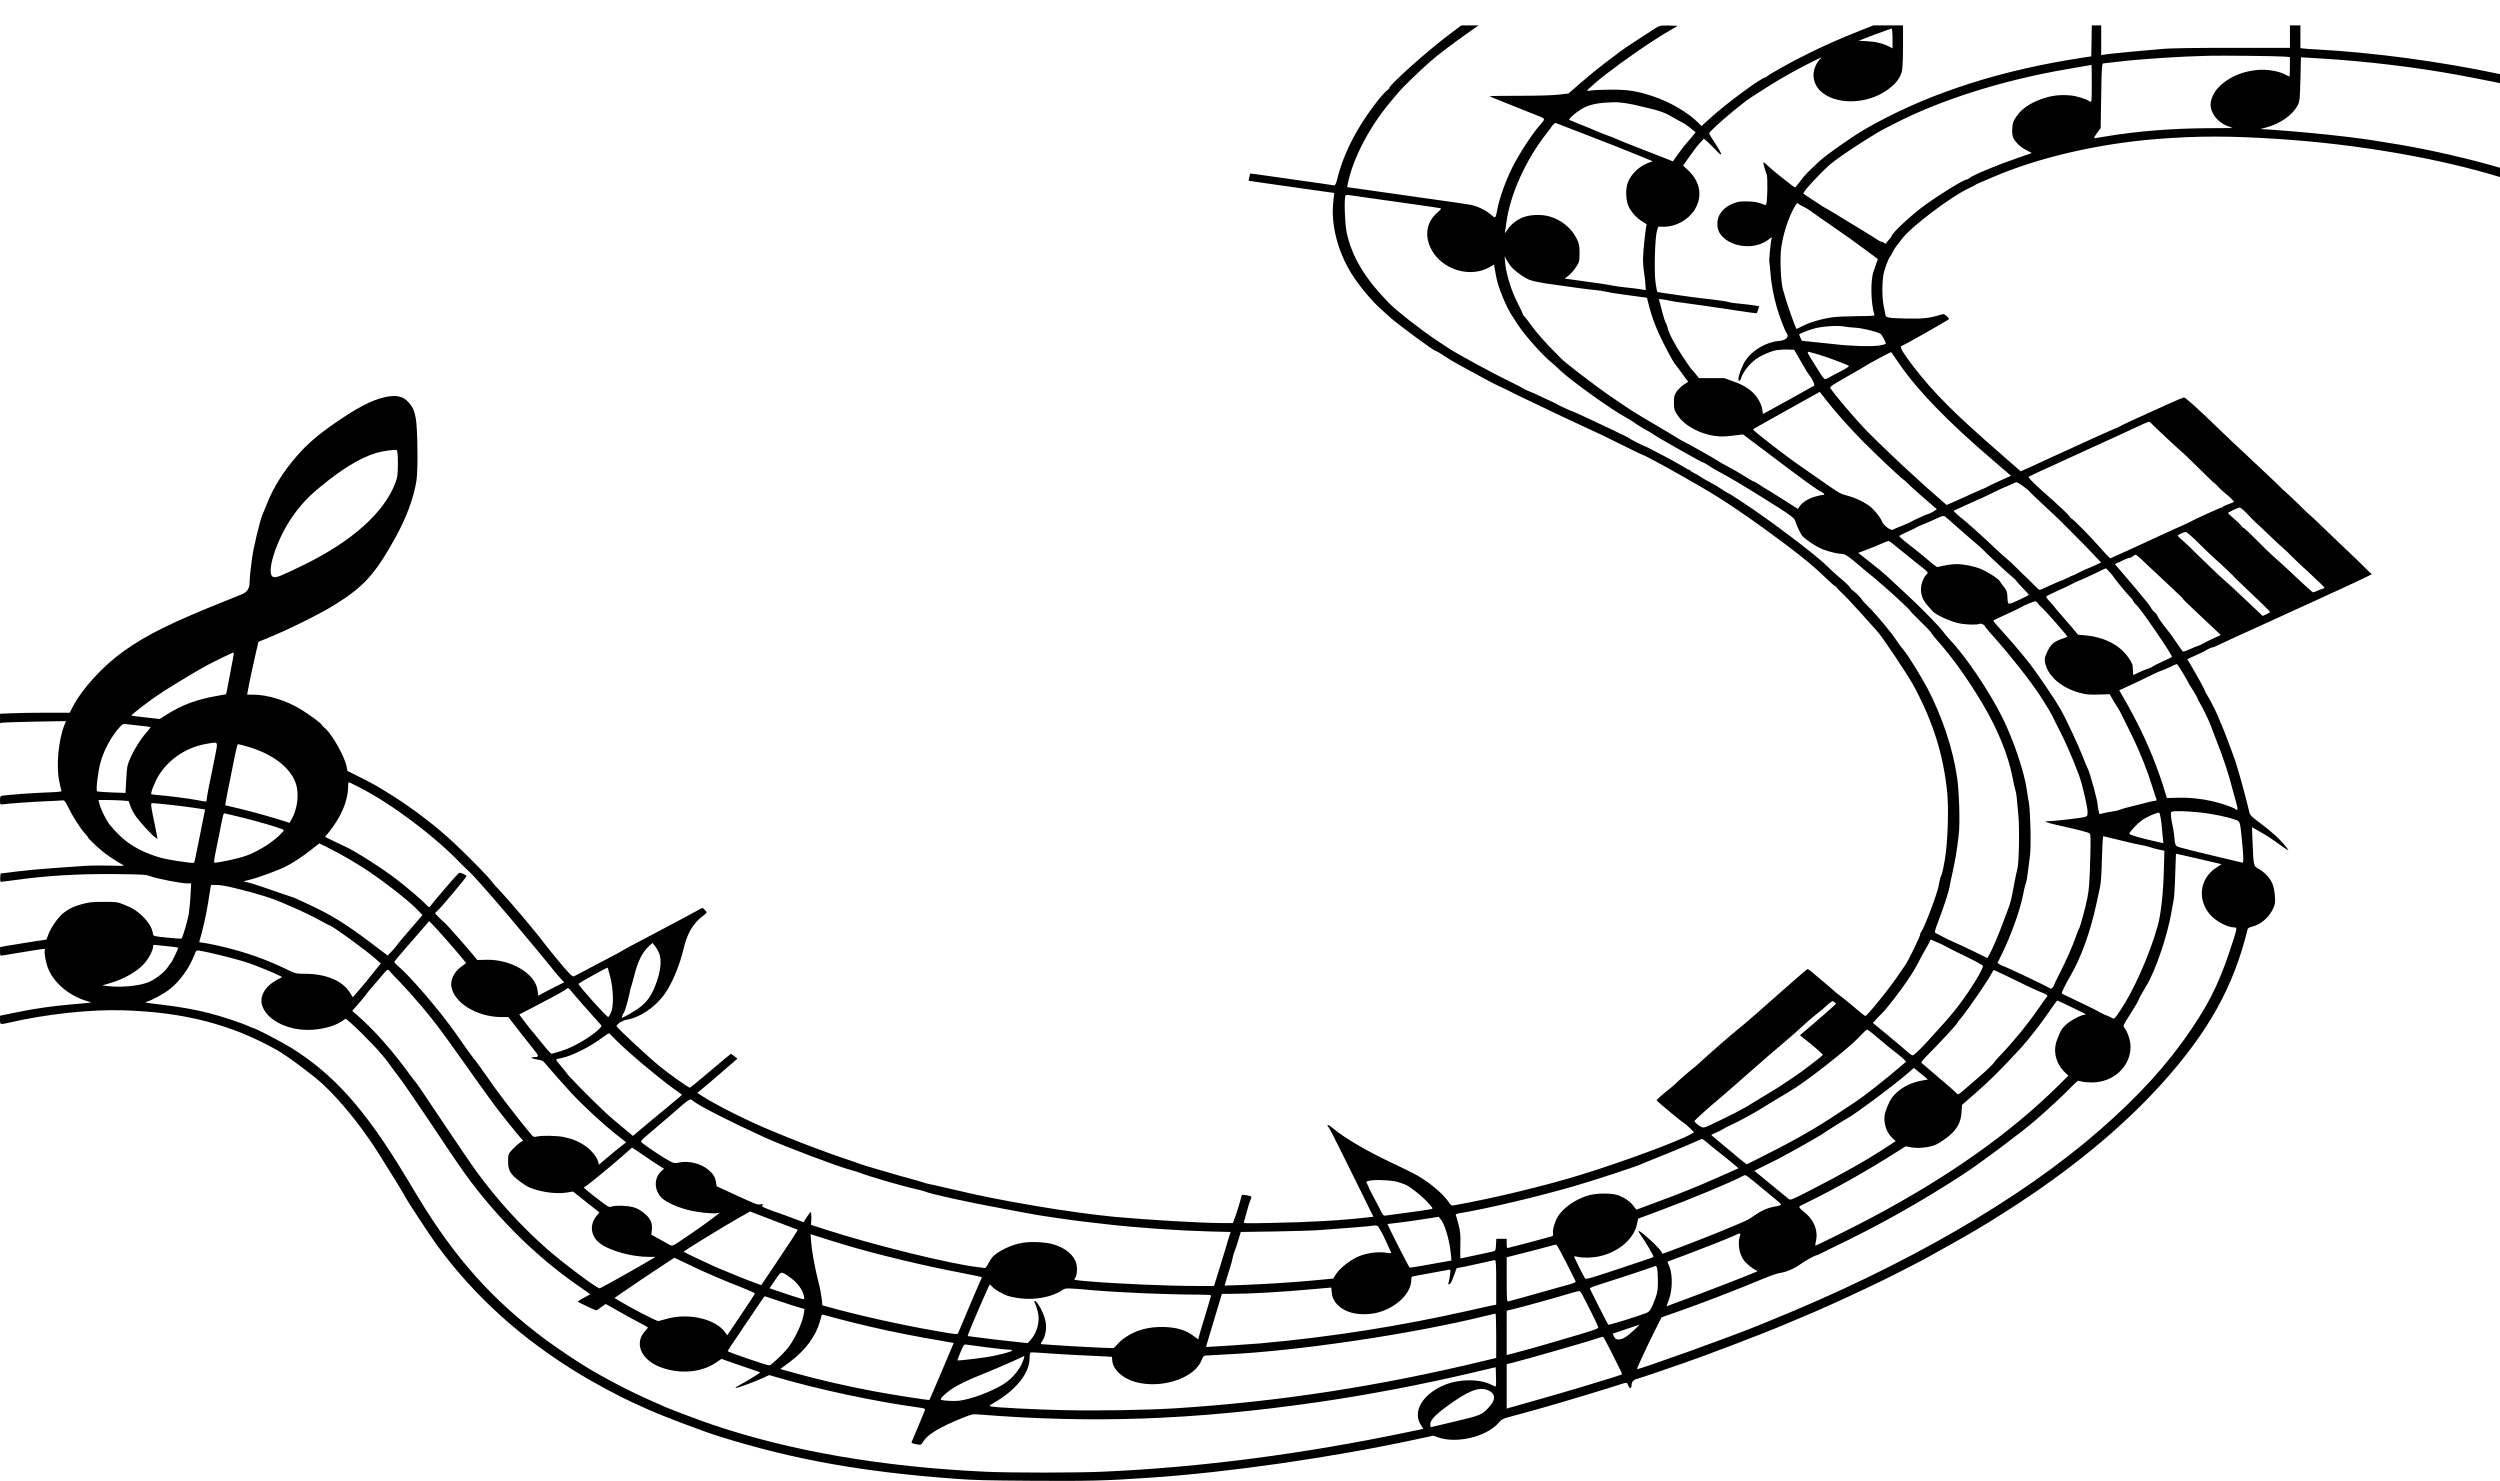 <?xml version="1.0" standalone="no"?>
<!DOCTYPE svg PUBLIC "-//W3C//DTD SVG 20010904//EN"
 "http://www.w3.org/TR/2001/REC-SVG-20010904/DTD/svg10.dtd">
<svg version="1.0" xmlns="http://www.w3.org/2000/svg"
 width="763pt" height="452pt" viewBox="0 0 763 452"
 preserveAspectRatio="xMidYMid meet">
<g transform="translate(0,452) scale(0.032,-0.024)"
fill="#000000" stroke="none">
<path d="M13825 18398 c-211 -211 -575 -645 -575 -685 0 -6 -7 -17 -16 -24
-40 -33 -174 -265 -261 -454 -101 -218 -178 -454 -218 -672 -11 -58 -21 -90
-29 -88 -11 4 -110 23 -466 90 -107 20 -226 43 -265 50 -38 7 -71 13 -72 12 0
-1 -4 -22 -8 -47 l-7 -45 174 -34 c95 -18 256 -49 358 -68 102 -19 208 -39
235 -44 l50 -9 -9 -118 c-23 -286 42 -624 173 -907 72 -154 199 -358 290 -462
20 -23 56 -67 81 -98 56 -70 417 -425 433 -425 7 0 39 -25 72 -55 33 -30 92
-78 130 -106 39 -28 97 -70 130 -94 173 -128 226 -164 285 -200 36 -21 84 -53
107 -69 24 -17 72 -49 108 -71 36 -22 135 -85 220 -140 84 -55 224 -143 310
-195 177 -108 284 -176 472 -302 73 -48 135 -88 138 -88 12 0 229 -156 404
-290 68 -52 136 -104 150 -115 209 -158 481 -405 816 -740 186 -187 268 -278
405 -454 30 -39 58 -71 62 -71 4 0 13 -11 20 -24 7 -13 29 -44 49 -68 20 -23
94 -128 165 -233 70 -104 146 -217 168 -249 54 -80 301 -573 355 -711 181
-455 276 -862 312 -1335 16 -211 6 -634 -21 -850 -11 -91 -25 -176 -29 -190
-13 -34 -19 -65 -31 -151 -15 -108 -139 -542 -167 -587 -8 -13 -12 -26 -9 -29
7 -7 -111 -333 -143 -393 -10 -19 -33 -64 -51 -99 -90 -182 -315 -554 -331
-548 -4 1 -55 56 -113 122 -59 66 -119 131 -134 144 -15 13 -39 40 -55 60 -16
20 -64 74 -106 121 -43 47 -90 100 -105 118 -15 17 -31 32 -36 32 -4 0 -52
-53 -106 -117 -298 -352 -520 -611 -544 -633 -29 -27 -309 -351 -375 -435 -22
-27 -49 -59 -60 -70 -36 -36 -151 -169 -168 -195 -10 -14 -37 -45 -61 -70 -62
-65 -126 -140 -126 -149 0 -9 249 -285 261 -289 5 -2 29 -29 53 -60 l43 -57
-26 -21 c-107 -86 -663 -360 -1052 -519 -356 -146 -837 -300 -1211 -389 -25
-6 -30 -2 -52 43 -60 117 -210 279 -341 367 -33 23 -130 85 -215 139 -231 146
-447 316 -544 428 -43 50 -73 61 -44 15 8 -13 58 -142 112 -288 54 -146 118
-319 143 -385 25 -66 60 -160 78 -210 18 -49 46 -127 63 -172 l31 -82 -37 -6
c-255 -40 -560 -64 -935 -73 -265 -7 -268 -7 -263 13 3 11 15 69 27 129 12 61
28 128 35 150 11 30 12 41 2 47 -14 9 -78 22 -83 17 -2 -2 -10 -39 -18 -83 -9
-44 -23 -107 -32 -140 -9 -33 -21 -77 -26 -97 l-10 -38 -92 0 c-202 0 -713 40
-1042 80 -178 22 -513 84 -740 136 -381 88 -509 122 -838 225 -103 32 -192 59
-197 59 -5 0 -33 11 -62 24 -29 13 -71 29 -93 36 -36 11 -148 54 -410 157 -49
20 -94 39 -100 43 -5 4 -64 31 -130 60 -123 54 -418 201 -535 266 -36 20 -103
57 -150 82 -211 113 -542 333 -673 447 l-46 40 116 130 c63 72 149 170 190
218 l76 89 -31 31 -31 30 -45 -49 c-25 -27 -112 -124 -193 -216 -81 -92 -150
-167 -153 -167 -11 -2 -199 176 -281 265 -115 124 -419 501 -419 519 0 14 44
64 52 59 4 -3 8 -1 8 4 0 5 14 12 30 16 127 25 274 155 365 321 73 134 147
369 185 585 32 186 90 320 175 406 47 47 50 53 38 70 -8 11 -18 25 -23 33 -6
12 -13 10 -36 -8 -35 -28 -441 -316 -600 -426 -63 -44 -125 -89 -138 -100 -12
-11 -42 -33 -67 -50 -24 -16 -120 -84 -214 -150 -93 -67 -175 -124 -182 -128
-7 -4 -26 13 -48 45 -39 53 -211 331 -250 403 -58 106 -323 524 -403 635 -34
47 -67 96 -74 110 -30 59 -187 275 -357 490 -166 210 -392 442 -591 609 -151
127 -173 144 -316 240 l-121 81 -7 52 c-17 126 -136 410 -206 490 -17 18 -30
37 -30 41 0 15 -105 120 -195 195 -139 116 -323 192 -463 192 l-55 0 7 53 c10
80 53 347 78 490 l23 129 65 35 c212 114 513 312 666 439 272 225 382 387 572
844 108 261 175 501 203 725 14 111 14 530 0 735 -10 134 -29 202 -77 271 -53
77 -120 94 -230 60 -119 -37 -250 -127 -459 -318 -167 -152 -277 -278 -377
-433 -127 -195 -221 -396 -283 -605 -15 -49 -36 -117 -46 -151 -24 -81 -85
-426 -95 -539 -2 -16 -8 -77 -13 -135 -6 -58 -10 -134 -11 -170 0 -81 -22
-125 -75 -155 -22 -12 -80 -43 -130 -70 -531 -282 -773 -441 -992 -649 -203
-192 -404 -486 -494 -723 l-24 -63 -226 0 c-124 0 -274 -3 -332 -7 l-107 -6 0
-60 0 -59 28 6 c15 3 156 9 314 13 l287 6 -14 -46 c-58 -193 -81 -524 -50
-721 9 -60 19 -114 21 -121 4 -9 -32 -14 -138 -19 -132 -6 -372 -30 -425 -41
-21 -5 -23 -11 -23 -60 0 -52 1 -55 23 -50 39 9 311 34 429 40 62 3 124 8 138
10 23 3 28 -2 49 -58 56 -151 122 -291 172 -364 16 -23 29 -45 29 -49 0 -10
68 -99 127 -166 42 -49 157 -151 209 -186 16 -10 -8 -11 -131 -6 -82 3 -195 1
-250 -5 -55 -5 -185 -18 -290 -27 -104 -9 -260 -29 -345 -43 l-155 -26 -3 -53
c-2 -38 1 -52 10 -52 7 0 59 9 115 19 308 59 623 84 977 79 276 -5 282 -5 337
-30 68 -32 287 -88 342 -88 l40 0 -6 -152 c-4 -84 -11 -191 -17 -238 -12 -89
-58 -301 -69 -311 -3 -4 -51 0 -106 7 -179 25 -162 18 -169 72 -12 90 -84 209
-176 289 -19 17 -64 46 -100 64 -64 33 -67 34 -190 34 -106 0 -136 -4 -195
-24 -85 -29 -135 -60 -189 -116 -49 -50 -120 -185 -145 -274 l-18 -65 -179
-37 c-98 -20 -198 -42 -221 -48 l-43 -12 0 -56 c0 -52 1 -55 22 -50 13 2 95
20 183 40 237 52 228 51 222 27 -8 -31 11 -168 34 -240 58 -182 200 -340 367
-406 24 -9 41 -18 40 -19 -2 -2 -85 -13 -186 -24 -185 -22 -347 -52 -502 -95
-47 -13 -106 -29 -133 -36 l-47 -13 0 -53 c0 -62 -1 -62 90 -34 346 107 774
169 1082 156 584 -23 1037 -180 1472 -508 101 -77 350 -325 440 -438 164 -208
328 -474 485 -788 50 -100 291 -619 291 -626 0 -16 234 -492 304 -621 361
-658 811 -1200 1374 -1653 142 -114 385 -288 487 -348 11 -7 81 -49 155 -94
138 -83 528 -280 680 -343 713 -296 1357 -450 2245 -538 172 -18 303 -22 730
-26 540 -5 705 0 1120 38 762 68 1752 258 2563 492 l153 44 38 -19 c179 -89
472 4 587 187 24 37 38 48 89 66 33 11 94 34 135 49 41 16 118 44 170 63 161
59 610 239 763 306 63 27 65 27 75 -11 11 -42 32 -49 32 -9 0 51 16 78 53 90
19 7 108 46 198 87 90 42 205 94 254 117 182 83 747 370 905 459 349 195 336
188 495 283 172 102 508 314 617 390 48 33 124 85 168 115 45 30 100 69 123
86 431 319 521 389 772 603 603 514 1095 1055 1479 1623 440 653 681 1232 812
1954 2 14 17 25 44 34 83 27 162 119 200 231 19 55 22 77 16 164 -3 60 -14
124 -26 159 -23 69 -79 146 -131 182 -45 31 -46 37 -55 318 l-6 210 39 -29
c107 -81 145 -113 220 -187 46 -45 85 -79 88 -77 2 3 -24 48 -58 100 -40 60
-106 138 -185 219 -123 124 -124 125 -133 185 -17 107 -99 507 -125 610 -36
141 -112 409 -135 478 -11 31 -22 65 -24 75 -8 38 -76 222 -104 282 -17 36
-31 70 -31 76 0 12 -87 223 -138 336 l-31 68 52 33 c29 19 64 40 77 47 14 7
41 26 60 42 19 15 41 28 48 28 8 0 26 8 40 19 26 18 294 182 492 301 52 32
145 88 205 125 61 37 155 95 210 128 55 33 123 74 150 92 28 17 91 56 140 85
50 30 134 82 188 117 l98 64 -49 62 c-26 34 -65 85 -85 112 -21 28 -65 84 -98
125 -55 68 -101 127 -299 381 -36 45 -72 90 -81 98 -8 9 -26 32 -40 51 -24 36
-188 241 -199 250 -3 3 -17 21 -30 40 -14 19 -72 94 -130 166 -58 72 -117 147
-132 165 -36 47 -81 102 -158 197 -36 44 -105 133 -155 197 -192 250 -322 405
-336 405 -5 0 -71 -37 -146 -82 -75 -46 -153 -92 -172 -104 -126 -74 -279
-170 -296 -184 -11 -9 -27 -19 -36 -22 -8 -3 -98 -57 -200 -118 -101 -62 -227
-139 -279 -170 -120 -72 -312 -190 -325 -199 -5 -4 -31 -20 -57 -34 l-46 -27
-204 238 c-434 504 -626 761 -817 1091 -96 166 -135 252 -119 262 61 37 458
338 458 347 -1 4 -12 20 -25 37 -23 28 -26 29 -57 16 -105 -43 -169 -53 -328
-48 -167 5 -194 11 -197 42 -1 11 -10 69 -19 128 -15 105 -15 300 1 402 9 60
45 187 59 210 7 11 19 38 26 60 7 22 26 63 43 90 16 28 38 65 48 83 88 155
471 541 640 644 30 18 57 37 60 41 3 5 17 14 30 21 13 7 73 41 134 76 427 247
1003 426 1560 485 396 42 703 42 1176 0 742 -65 1514 -243 2097 -481 75 -31
143 -58 150 -61 9 -4 12 11 12 55 l0 60 -154 61 c-285 112 -666 229 -956 294
-264 59 -310 68 -509 101 -193 32 -545 76 -739 92 l-84 7 49 17 c139 49 254
155 306 282 20 49 22 76 27 333 l5 280 208 -17 c420 -34 892 -110 1292 -208
181 -44 493 -128 538 -145 15 -6 17 0 17 52 l0 59 -147 42 c-577 164 -1214
278 -1763 317 -47 3 -100 8 -117 11 l-33 5 0 144 0 145 -50 0 -50 0 0 -142 0
-143 -543 0 c-366 0 -582 -4 -667 -13 -164 -17 -505 -61 -552 -71 l-38 -9 0
189 0 189 -45 0 -45 0 -2 -197 -3 -197 -45 -8 c-25 -5 -106 -22 -180 -39 -745
-168 -1394 -463 -1935 -880 -130 -100 -405 -361 -452 -430 -10 -13 -40 -52
-68 -86 -28 -34 -71 -98 -95 -143 -25 -44 -48 -80 -51 -80 -9 0 -221 225 -261
278 -18 23 -35 42 -39 42 -6 0 11 -90 31 -155 10 -34 7 -339 -4 -371 l-7 -20
-47 23 c-36 17 -67 23 -127 25 -69 2 -87 -2 -130 -24 -60 -31 -95 -67 -129
-132 -33 -62 -36 -177 -7 -242 83 -182 325 -230 464 -91 38 38 40 39 33 13 -9
-37 -26 -283 -21 -299 2 -6 6 -57 9 -112 6 -135 32 -325 63 -465 28 -125 77
-295 93 -322 27 -47 -5 -93 -72 -100 -123 -14 -256 -118 -321 -250 -33 -68
-67 -189 -67 -237 0 -33 18 -24 25 12 18 79 78 182 145 246 47 46 141 100 193
111 29 6 78 10 111 8 l58 -3 63 -146 c34 -80 71 -161 83 -180 27 -44 53 -122
44 -130 -17 -15 -483 -359 -486 -359 -2 0 -6 26 -9 58 -3 36 -18 85 -41 134
-47 98 -118 166 -236 222 l-85 41 -121 0 -121 0 -29 49 c-16 27 -34 54 -39 60
-6 6 -45 81 -87 166 -76 154 -130 290 -143 364 -3 21 -12 52 -20 70 -7 17 -23
84 -35 149 -12 65 -24 125 -27 134 -5 13 1 14 38 8 24 -4 51 -11 59 -15 8 -4
96 -22 195 -39 99 -18 243 -45 320 -61 239 -49 315 -63 320 -59 2 3 8 23 13
46 l10 42 -52 11 c-28 6 -89 16 -136 22 -47 5 -89 13 -95 18 -10 8 -148 34
-240 46 -66 8 -444 80 -449 85 -2 2 -10 58 -17 124 -14 141 -5 570 14 653 l12
52 56 0 c112 0 229 86 290 213 82 174 56 367 -71 518 l-38 46 47 89 c74 138
84 156 119 207 l33 47 32 -38 c18 -22 46 -58 62 -81 54 -75 63 -86 70 -79 4 4
-20 63 -54 132 -34 69 -61 129 -61 132 0 29 294 366 401 459 238 206 328 277
518 409 127 87 170 113 149 90 -40 -45 -71 -137 -72 -209 -3 -348 435 -462
715 -185 72 71 113 144 129 229 5 29 10 172 10 317 l0 264 -141 0 -142 0 -131
-69 c-170 -89 -329 -182 -491 -289 -149 -97 -395 -280 -395 -293 0 -5 -5 -9
-11 -9 -36 0 -364 -322 -523 -513 l-88 -107 -28 38 c-96 131 -274 271 -438
342 -149 66 -236 84 -397 83 -77 0 -161 -5 -187 -10 -56 -12 -57 -15 30 88
107 126 368 380 567 550 21 19 47 41 56 49 10 8 52 42 94 75 l77 60 -81 3
c-91 3 -91 3 -158 -55 -26 -23 -102 -89 -168 -146 -66 -57 -132 -117 -147
-133 -14 -16 -74 -76 -133 -134 -58 -58 -162 -171 -231 -251 l-125 -145 -92
-14 c-62 -10 -185 -14 -374 -15 -156 0 -283 -2 -283 -5 0 -6 29 -21 215 -120
72 -38 171 -90 220 -117 102 -54 100 -42 34 -143 -73 -111 -193 -360 -255
-525 -66 -177 -125 -398 -145 -544 -16 -110 -14 -109 -65 -52 -51 57 -128 105
-194 121 -43 10 -150 31 -520 100 -91 17 -232 44 -315 60 -82 15 -192 36 -243
46 l-94 17 7 46 c45 308 204 717 401 1030 32 52 68 109 79 126 39 63 194 263
300 389 69 82 214 229 363 369 l104 97 -82 0 -82 0 -113 -112z m4225 -54 l0
-126 -22 16 c-61 44 -133 69 -217 75 l-85 6 153 78 c84 42 157 77 162 77 5 0
9 -57 9 -126z m3728 -230 l62 -6 0 -124 c0 -68 -2 -124 -5 -124 -2 0 -24 14
-47 30 -56 39 -170 64 -253 54 -130 -15 -243 -72 -333 -169 -63 -68 -98 -137
-114 -224 -23 -122 47 -264 158 -321 l49 -25 -240 -2 c-338 -3 -655 -36 -945
-99 -63 -13 -122 -26 -131 -28 -11 -2 -6 15 20 63 l36 66 5 410 c4 354 7 410
20 412 8 1 74 11 145 22 226 35 590 67 860 75 145 4 633 -3 713 -10z m-1828
-346 c0 -229 -1 -240 -17 -226 -39 35 -125 70 -188 78 -100 12 -184 -2 -278
-48 -109 -53 -184 -122 -232 -214 -34 -63 -39 -84 -43 -154 -3 -47 1 -96 7
-117 20 -60 69 -123 126 -162 l54 -38 -137 -63 c-198 -90 -421 -215 -457 -254
-10 -11 -23 -20 -30 -20 -28 0 -312 -237 -432 -361 -134 -139 -283 -329 -283
-361 0 -6 -11 -26 -25 -44 -14 -18 -25 -38 -25 -45 0 -8 -6 -6 -18 4 -10 10
-23 17 -29 17 -6 0 -25 13 -42 29 -17 16 -86 73 -153 127 -68 54 -161 130
-208 169 -47 39 -103 83 -125 99 -22 16 -44 34 -50 40 -5 6 -26 24 -45 40 -19
16 -55 47 -79 69 l-43 40 17 35 c19 40 142 215 217 308 65 81 255 254 469 427
19 15 46 35 60 45 15 9 60 40 100 68 442 306 1042 559 1654 698 146 33 226 52
233 55 1 1 2 -108 2 -241z m-4440 -248 c36 -7 103 -25 150 -42 47 -16 93 -31
103 -33 25 -5 123 -51 139 -64 14 -12 160 -119 168 -124 3 -1 27 -26 54 -54
l48 -51 -38 -64 c-21 -34 -41 -65 -44 -68 -8 -7 -71 -117 -105 -182 l-30 -57
-95 51 c-52 28 -169 89 -260 135 -91 47 -172 90 -180 97 -8 7 -46 27 -85 45
-38 18 -90 45 -115 61 -25 15 -90 51 -145 79 -55 29 -103 56 -107 59 -11 11
60 95 117 140 63 49 136 74 245 81 93 7 87 7 180 -9z m-413 -384 c318 -164
465 -242 578 -305 l88 -49 -37 -17 c-91 -43 -173 -148 -202 -259 -21 -76 -18
-212 6 -288 23 -77 80 -160 137 -204 23 -18 40 -34 38 -36 -7 -7 -35 -352 -35
-437 0 -48 4 -123 10 -167 5 -43 11 -113 13 -154 l4 -76 -61 13 c-34 7 -96 17
-138 22 -43 6 -99 17 -125 24 -40 12 -152 34 -424 83 l-25 5 37 39 c21 21 52
69 70 106 32 64 33 73 34 178 0 96 -4 121 -28 186 -49 133 -146 238 -259 281
-77 29 -182 24 -251 -11 -60 -30 -121 -95 -153 -163 -19 -40 -24 -45 -20 -22
3 17 8 62 11 100 34 364 184 812 389 1158 25 43 46 80 46 84 0 6 31 43 36 43
2 0 119 -60 261 -134z m-2067 -815 c85 -16 232 -44 325 -61 251 -47 368 -70
384 -75 9 -4 3 -17 -22 -45 -124 -137 -139 -343 -40 -533 116 -220 360 -300
526 -173 l45 34 6 -36 c3 -20 10 -71 15 -112 18 -136 95 -388 156 -510 18 -36
45 -91 61 -124 61 -123 235 -382 308 -458 17 -18 53 -61 79 -96 99 -129 506
-518 637 -609 25 -17 56 -43 70 -58 14 -15 58 -52 97 -82 40 -29 83 -63 96
-76 50 -47 462 -357 474 -357 5 0 27 -17 49 -37 23 -21 66 -56 98 -78 96 -68
218 -164 413 -326 276 -230 310 -262 317 -307 7 -36 36 -121 59 -172 21 -43
139 -151 202 -182 64 -33 144 -58 185 -58 26 0 74 -44 165 -150 21 -25 84 -94
139 -154 101 -109 346 -408 346 -422 0 -4 26 -41 58 -82 107 -140 133 -177
143 -200 5 -12 30 -55 57 -95 146 -218 290 -488 434 -810 144 -326 240 -641
283 -932 8 -60 20 -130 26 -155 11 -51 13 -76 29 -320 13 -184 6 -626 -10
-690 -5 -19 -18 -105 -30 -190 -25 -185 -36 -245 -60 -325 -10 -33 -33 -114
-51 -180 -36 -133 -99 -330 -127 -394 l-17 -41 -135 88 c-74 48 -161 102 -193
120 -31 18 -77 47 -101 65 -24 17 -51 37 -61 43 -17 9 -16 20 28 175 53 187
96 365 101 418 2 20 16 106 30 191 27 164 40 270 57 465 14 150 5 542 -15 730
-41 372 -141 772 -283 1135 -63 158 -185 420 -225 483 -19 29 -49 84 -68 122
-44 93 -199 342 -272 435 -32 42 -58 80 -58 84 0 12 -72 109 -92 124 -10 7
-18 18 -18 24 0 12 -45 71 -119 153 -30 33 -73 86 -96 118 -103 141 -555 597
-815 823 -25 21 -50 44 -56 49 -54 48 -75 65 -80 65 -3 0 -31 23 -62 51 -30
28 -80 67 -111 88 -31 21 -71 52 -89 69 -18 17 -49 41 -68 52 -18 12 -34 26
-34 31 0 5 -5 9 -11 9 -6 0 -31 17 -55 39 -47 41 -357 261 -368 261 -8 0 -139
89 -146 99 -4 7 -35 27 -190 126 -138 89 -343 215 -349 215 -8 0 -154 90 -161
100 -3 3 -34 24 -70 45 -36 21 -83 50 -105 65 -22 15 -56 35 -75 44 -19 9 -47
27 -63 40 -15 13 -71 52 -125 86 -167 108 -520 364 -593 431 -14 13 -61 55
-105 93 -147 129 -385 377 -459 479 -228 311 -351 584 -401 893 -18 110 -26
447 -11 471 4 6 15 9 25 7 9 -2 87 -17 172 -33z m4125 -81 c4 -6 24 -22 45
-35 21 -13 51 -37 67 -53 15 -16 114 -108 218 -204 105 -95 243 -227 307 -292
l118 -117 -16 -62 c-8 -34 -19 -75 -24 -92 -31 -105 -28 -404 6 -550 5 -19 -1
-20 -156 -22 -89 -1 -194 -7 -233 -13 -101 -17 -226 -64 -292 -111 -31 -21
-57 -39 -59 -39 -10 0 -98 336 -132 505 -21 104 -29 409 -15 535 20 177 67
369 120 497 26 63 34 72 46 53z m-2734 -811 c48 -64 125 -135 172 -157 27 -13
92 -31 145 -42 234 -46 421 -79 475 -85 32 -3 77 -12 100 -20 23 -8 92 -23
152 -34 61 -10 140 -25 176 -32 l67 -12 21 -111 c25 -128 51 -222 96 -356 42
-123 132 -349 151 -377 8 -12 39 -68 69 -124 l56 -101 -41 -35 c-22 -20 -53
-58 -68 -87 -23 -44 -27 -63 -27 -141 0 -80 3 -97 32 -157 62 -132 214 -245
364 -269 52 -9 86 -8 164 4 l99 16 281 -282 c310 -312 426 -424 468 -451 30
-20 35 -36 12 -36 -8 0 -40 -10 -71 -21 -64 -24 -121 -71 -149 -122 l-18 -35
-126 107 c-69 59 -144 121 -166 138 -22 17 -58 47 -79 67 -22 20 -44 36 -49
36 -5 0 -48 33 -95 73 -48 40 -118 95 -157 121 -38 26 -77 55 -85 64 -16 18
-305 235 -351 264 -14 9 -33 24 -42 33 -9 8 -105 85 -214 170 -200 156 -228
180 -450 384 -127 117 -429 426 -446 458 -6 10 -32 45 -57 78 -76 98 -177 251
-227 344 -25 47 -53 94 -60 103 -8 9 -19 31 -23 50 -5 18 -25 75 -45 126 -60
154 -110 369 -119 507 l-6 90 23 -57 c13 -31 35 -71 48 -89z m3169 -748 c19
-6 67 -12 107 -15 70 -6 213 -53 240 -79 15 -15 54 -118 48 -127 -2 -4 -29
-13 -59 -20 -67 -16 -281 -8 -426 16 -52 8 -144 21 -203 28 -59 8 -109 15
-111 17 -5 6 -26 71 -26 79 0 10 106 65 155 80 80 26 217 36 275 21z m-246
-356 c82 -32 270 -126 290 -145 4 -4 -25 -31 -65 -59 -41 -27 -94 -65 -118
-83 -42 -31 -44 -32 -58 -13 -8 11 -22 36 -30 55 -8 19 -39 85 -69 147 -53
111 -61 133 -46 133 4 0 47 -16 96 -35z m769 -115 c172 -337 466 -741 882
-1215 39 -44 96 -110 127 -146 l58 -66 -113 -68 c-61 -37 -114 -71 -117 -75
-3 -4 -18 -13 -35 -22 -16 -8 -102 -58 -189 -112 -87 -53 -160 -95 -161 -94
-1 2 -55 65 -121 142 -65 76 -128 150 -139 165 -10 14 -51 64 -91 111 -88 106
-318 399 -402 513 -119 163 -335 502 -357 560 -5 11 36 47 157 138 90 67 175
134 189 147 24 22 232 170 236 168 1 -1 35 -66 76 -146z m-703 -452 c85 -148
233 -370 358 -538 134 -179 354 -456 386 -485 12 -11 29 -31 38 -45 9 -14 75
-94 148 -179 l133 -153 -34 -29 c-19 -16 -38 -29 -43 -29 -10 0 -159 -89 -166
-100 -3 -4 -41 -26 -85 -50 -44 -23 -86 -47 -93 -53 -19 -15 -90 58 -103 106
-14 53 -84 165 -128 205 -60 55 -136 100 -204 123 -59 19 -79 34 -204 151 -76
71 -176 164 -222 206 -148 134 -471 467 -471 485 0 3 75 60 167 128 91 68 234
175 317 236 83 62 152 113 152 113 1 0 25 -42 54 -92z m3108 -308 c16 -26 252
-320 281 -351 13 -13 67 -82 122 -154 137 -181 197 -258 206 -264 5 -3 17 -19
27 -35 10 -16 33 -45 51 -65 61 -66 105 -123 101 -130 -3 -4 -27 -18 -55 -31
-28 -13 -51 -27 -51 -32 0 -4 -5 -8 -10 -8 -11 0 -265 -154 -290 -175 -8 -7
-76 -49 -150 -93 -74 -44 -167 -100 -205 -125 -57 -36 -395 -242 -416 -253 -3
-2 -22 20 -41 49 -19 29 -41 62 -49 73 -106 160 -265 375 -286 387 -7 4 -13
13 -13 20 -1 12 -106 145 -246 309 -101 119 -154 192 -146 199 7 7 197 124
257 159 17 10 95 58 175 107 80 49 213 130 295 180 83 50 166 100 185 113 134
85 226 139 235 140 6 0 16 -9 23 -20z m-16723 -513 c-1 -135 -4 -175 -23 -240
-106 -380 -413 -747 -877 -1049 -219 -142 -257 -162 -286 -153 -81 26 26 479
183 774 75 143 149 248 258 368 208 230 379 369 530 433 67 28 191 51 205 38
6 -5 10 -75 10 -171z m15569 -365 c6 -10 65 -85 131 -166 66 -82 129 -160 140
-175 10 -14 71 -95 135 -180 63 -84 150 -202 192 -262 l77 -109 -37 -23 c-20
-13 -64 -39 -97 -57 -33 -18 -74 -44 -91 -57 -17 -12 -33 -23 -36 -23 -3 0
-29 -16 -58 -35 -29 -19 -56 -35 -60 -35 -5 0 -52 -27 -105 -60 -53 -33 -99
-60 -103 -59 -4 0 -32 34 -62 76 -30 41 -64 85 -75 98 -11 12 -48 61 -83 108
-34 46 -79 102 -100 124 -20 21 -66 76 -102 122 -88 114 -286 351 -313 376
-12 11 -36 38 -54 61 l-32 41 121 74 c67 41 139 85 162 97 22 13 77 48 122 78
45 30 85 54 88 54 4 0 25 12 49 28 23 15 48 30 56 33 13 5 113 -89 135 -129z
m2027 -219 c14 -16 40 -50 59 -78 18 -27 47 -66 64 -86 17 -19 67 -82 111
-139 44 -56 99 -126 123 -154 74 -88 82 -98 82 -102 0 -3 146 -188 178 -224 7
-8 32 -40 55 -70 23 -30 44 -57 47 -60 12 -10 60 -77 60 -83 0 -4 -5 -7 -10
-7 -6 0 -28 -11 -50 -25 -22 -14 -44 -25 -49 -25 -5 0 -74 82 -153 182 -78
100 -167 209 -197 242 -29 34 -80 97 -113 141 -121 163 -193 255 -200 255 -4
0 -14 12 -22 28 -8 15 -39 56 -70 90 -31 35 -56 67 -56 72 0 8 97 69 111 70 3
0 16 -12 30 -27z m-2728 -218 c56 -66 132 -155 170 -197 38 -42 74 -85 81 -96
9 -17 192 -246 232 -292 66 -74 84 -96 84 -102 0 -4 27 -45 60 -90 33 -45 60
-84 60 -87 -1 -11 -158 -111 -180 -113 -20 -3 -21 2 -24 79 -2 72 -7 89 -33
132 -17 27 -34 59 -38 70 -9 30 -121 126 -186 161 -64 34 -163 60 -229 60 -41
0 -126 -17 -171 -35 -17 -7 -23 -1 -125 115 -31 36 -102 111 -156 167 -55 56
-97 106 -94 111 3 5 38 29 78 53 40 23 79 49 86 56 7 7 34 23 60 36 26 13 80
45 121 70 59 37 77 44 89 35 8 -7 59 -66 115 -133z m2271 -162 c41 -54 95
-123 118 -154 24 -31 80 -101 126 -155 45 -55 95 -117 110 -139 14 -22 47 -65
72 -96 25 -31 64 -81 86 -110 23 -30 78 -100 123 -156 45 -57 81 -107 81 -112
0 -5 -16 -18 -35 -30 l-35 -20 -42 53 c-24 29 -99 125 -168 211 -69 87 -134
168 -146 179 -11 12 -45 53 -75 91 -123 157 -216 276 -249 321 -19 26 -56 73
-82 103 -27 30 -48 57 -48 62 0 9 60 47 76 48 7 1 46 -43 88 -96z m-2843 -96
c35 -39 109 -119 164 -177 150 -158 141 -143 115 -177 -11 -16 -27 -53 -35
-83 -29 -110 -13 -214 47 -304 18 -27 38 -57 44 -67 34 -57 186 -148 282 -168
64 -13 152 -14 172 -1 14 9 50 -13 50 -31 0 -4 42 -69 93 -146 149 -222 342
-548 435 -738 52 -106 123 -264 127 -285 2 -8 21 -60 43 -115 65 -164 146
-412 203 -620 30 -111 79 -392 79 -454 0 -55 -1 -57 -32 -69 -34 -12 -298 -52
-343 -52 -51 0 -22 -16 88 -49 191 -57 286 -89 306 -105 11 -9 12 -61 7 -306
-7 -325 -11 -399 -27 -510 -14 -102 -68 -370 -78 -389 -5 -9 -18 -54 -30 -101
-32 -122 -95 -313 -157 -475 -30 -77 -54 -145 -54 -150 0 -6 -6 -20 -14 -30
-13 -18 -15 -19 -33 -3 -25 22 -408 265 -430 272 -10 4 -28 15 -40 25 l-22 18
34 92 c92 246 182 581 209 771 9 63 21 129 26 145 6 17 15 80 20 140 6 61 15
160 21 220 12 122 4 568 -11 675 -6 36 -14 106 -19 156 -24 232 -128 641 -234
925 -129 342 -350 779 -507 998 -21 29 -48 72 -59 95 -12 22 -59 92 -104 153
-121 166 -159 215 -437 558 -22 28 -92 104 -154 169 l-113 119 86 43 c47 23
111 58 141 77 30 19 60 32 66 30 6 -2 40 -36 75 -76z m2335 -159 c27 -35 80
-102 119 -149 38 -47 106 -132 150 -188 44 -57 90 -115 102 -129 13 -15 23
-30 23 -34 0 -4 48 -68 108 -142 59 -73 140 -175 180 -226 l73 -92 -57 -34
c-31 -18 -77 -49 -104 -69 -26 -19 -52 -35 -56 -35 -5 0 -38 -18 -74 -40 -35
-22 -68 -36 -71 -32 -4 4 -33 59 -65 122 -31 63 -70 134 -86 158 -15 24 -28
45 -28 47 0 2 -13 26 -28 52 -16 27 -31 59 -35 73 -3 14 -16 36 -27 48 -12 12
-28 39 -36 58 -9 20 -27 55 -42 78 -15 22 -29 46 -32 51 -7 15 -120 194 -200
317 l-70 108 28 16 c15 10 44 28 64 41 21 12 43 23 51 23 7 0 20 9 30 20 9 11
21 20 25 20 5 0 31 -28 58 -62z m-302 -165 c20 -29 36 -55 36 -59 0 -9 140
-235 161 -259 9 -11 20 -30 24 -43 3 -12 17 -35 31 -51 42 -50 348 -646 339
-661 -3 -5 -45 -33 -93 -61 -48 -29 -91 -59 -97 -66 -5 -7 -28 -20 -50 -29
-22 -9 -58 -29 -82 -45 -23 -16 -44 -29 -46 -29 -2 0 -4 31 -5 70 0 60 -5 79
-39 145 -83 165 -232 268 -422 290 l-62 7 -37 60 c-20 33 -70 109 -109 169
-40 60 -73 112 -73 115 0 3 -21 35 -46 71 -38 54 -43 68 -32 78 7 6 60 40 118
75 58 34 114 71 125 80 11 10 43 29 70 43 28 14 95 55 150 91 54 36 100 64
101 63 1 -1 18 -26 38 -54z m-688 -392 c6 -12 21 -34 33 -48 38 -43 255 -373
249 -378 -2 -1 -21 -11 -43 -21 -91 -41 -119 -76 -156 -188 -20 -61 -21 -76
-12 -130 29 -170 162 -317 340 -377 54 -18 82 -21 169 -18 l105 4 35 -80 c19
-44 40 -89 46 -100 10 -18 28 -66 135 -355 73 -200 144 -438 192 -646 17 -71
33 -139 37 -151 5 -18 2 -23 -12 -23 -11 0 -64 -16 -119 -36 -55 -19 -122 -42
-149 -50 -27 -9 -59 -22 -70 -29 -12 -7 -46 -18 -76 -23 -30 -6 -68 -15 -83
-21 -16 -6 -30 -11 -32 -11 -4 0 -19 92 -18 109 4 39 -77 433 -97 476 -5 11
-23 67 -39 125 -51 175 -164 497 -224 637 -54 124 -207 424 -284 559 -69 120
-171 278 -289 453 -35 52 -64 98 -64 101 0 4 55 40 123 80 67 41 131 82 142
91 29 26 128 79 140 76 6 -2 15 -14 21 -26z m-17215 -708 c-6 -43 -23 -161
-37 -263 -14 -102 -27 -185 -28 -185 0 -1 -43 -11 -94 -23 -186 -44 -322 -111
-463 -228 l-76 -64 -133 20 c-73 10 -134 21 -136 23 -8 8 187 207 291 296 96
84 353 290 425 341 94 66 254 169 258 165 3 -2 0 -39 -7 -82z m18598 -178 c28
-63 51 -117 51 -120 0 -3 20 -48 45 -99 25 -52 45 -100 45 -107 0 -6 9 -30 20
-53 24 -51 83 -213 104 -286 8 -30 31 -109 50 -175 77 -262 117 -423 162 -655
14 -69 29 -143 34 -165 5 -22 9 -51 10 -64 0 -23 -1 -23 -19 -7 -29 26 -136
75 -222 101 -110 33 -219 48 -333 44 l-100 -4 -13 60 c-74 328 -170 642 -287
940 -58 149 -79 200 -141 340 l-13 30 106 65 c58 36 142 89 185 118 43 28 92
59 110 66 18 8 57 30 87 49 30 20 58 36 61 36 4 1 30 -51 58 -114z m-19485
-670 c54 -7 100 -15 102 -17 2 -2 -13 -28 -32 -57 -81 -120 -173 -337 -190
-449 -3 -20 -8 -103 -11 -184 l-6 -148 -131 6 c-72 4 -135 10 -140 15 -13 12
8 250 33 369 32 156 105 335 183 447 27 39 32 43 61 38 18 -3 76 -12 131 -20z
m715 -402 c-15 -104 -37 -246 -48 -316 -12 -70 -23 -153 -26 -184 -2 -30 -6
-58 -9 -61 -3 -3 -41 4 -83 16 -75 20 -285 56 -387 66 -26 3 -50 7 -53 10 -11
10 39 174 76 250 100 206 267 350 454 391 115 25 107 43 76 -172z m285 146
c260 -91 446 -280 492 -499 27 -131 8 -315 -46 -437 l-19 -44 -38 17 c-126 54
-326 129 -441 165 l-134 42 7 56 c3 31 19 139 35 241 15 102 38 251 50 333 12
81 25 147 29 147 4 0 33 -9 65 -21z m1096 -530 c309 -210 726 -629 974 -979
22 -30 52 -68 66 -85 34 -38 168 -238 374 -560 138 -216 438 -699 460 -740 6
-11 26 -41 44 -67 l32 -47 -52 -34 c-29 -19 -85 -57 -124 -85 l-71 -51 -6 65
c-17 214 -253 402 -494 392 l-81 -3 -43 70 c-57 94 -260 399 -269 405 -11 7
-90 113 -90 120 0 4 8 15 18 26 31 33 281 430 282 447 0 4 -15 16 -32 27 -31
19 -34 19 -49 2 -16 -16 -240 -364 -264 -410 -12 -22 -13 -22 -48 27 -45 62
-153 185 -272 309 -124 130 -423 384 -498 423 -12 7 -59 36 -104 66 l-83 54
23 37 c129 207 197 418 197 608 0 41 3 53 13 48 6 -4 50 -33 97 -65z m-2269
-165 l66 -7 17 -66 c10 -36 33 -95 53 -131 43 -79 152 -238 183 -265 l22 -20
-7 55 c-4 30 -15 105 -25 165 -10 61 -21 138 -25 173 -6 56 -5 62 12 62 36 0
299 -40 397 -60 54 -11 99 -20 101 -20 1 0 -6 -51 -16 -112 -10 -62 -32 -213
-50 -335 -17 -122 -35 -226 -38 -231 -4 -6 -66 3 -159 22 -129 28 -169 41
-256 84 -166 84 -273 188 -389 377 -36 59 -89 204 -101 278 l-7 37 78 0 c43 0
108 -3 144 -6z m19804 -150 c122 -15 288 -60 366 -100 31 -16 34 -27 48 -209
19 -243 21 -337 8 -332 -7 2 -135 43 -285 91 -151 48 -291 94 -313 104 -44 19
-44 20 -54 162 -4 47 -11 104 -16 126 -4 23 -10 69 -13 102 -3 50 -1 62 13 65
34 10 120 6 246 -9z m-360 -56 c4 -29 9 -69 10 -88 2 -19 6 -83 10 -142 l8
-107 -54 16 c-162 47 -274 91 -271 105 9 33 76 128 120 170 41 40 138 98 164
98 3 0 9 -24 13 -52z m-18289 -13 c157 -53 305 -110 367 -142 28 -14 28 -15
11 -41 -70 -110 -222 -241 -347 -301 -76 -37 -293 -98 -304 -87 -3 3 0 40 6
83 7 43 25 168 42 278 37 252 39 265 50 265 5 0 83 -25 175 -55z m17899 -285
c83 -28 171 -55 197 -60 27 -5 68 -18 92 -29 24 -11 65 -26 91 -33 l48 -13 -6
-275 c-5 -257 -28 -538 -56 -672 -76 -365 -230 -831 -359 -1085 -49 -98 -58
-110 -72 -99 -8 8 -34 23 -56 35 -23 11 -48 27 -56 34 -14 14 -196 134 -306
202 -35 21 -65 41 -67 45 -5 9 31 109 78 215 105 238 196 576 253 935 9 58 23
143 31 190 10 56 17 184 20 373 3 158 9 287 12 287 4 0 74 -23 156 -50z
m-17000 -156 c84 -61 169 -127 245 -192 158 -133 422 -404 510 -523 l59 -81
-26 -42 c-15 -22 -50 -77 -78 -121 -101 -155 -129 -200 -144 -230 -9 -16 -31
-51 -50 -76 l-33 -47 -172 173 c-231 233 -384 358 -601 489 -44 27 -91 56
-105 65 -14 8 -29 16 -35 17 -5 1 -86 38 -180 82 -93 44 -196 89 -227 99 l-57
19 67 22 c69 22 278 124 336 165 69 47 158 125 238 208 l83 87 55 -35 c30 -20
82 -55 115 -79z m17802 -97 l171 -53 -53 -47 c-161 -141 -181 -421 -45 -611
54 -74 159 -146 215 -146 31 0 31 -7 4 -124 -124 -527 -215 -787 -409 -1171
-225 -444 -496 -843 -876 -1285 -755 -879 -1854 -1725 -3144 -2422 -36 -19
-92 -50 -125 -68 -232 -128 -1130 -558 -1141 -547 -5 5 73 232 164 475 l69
183 124 58 c254 118 569 280 864 443 55 31 118 59 139 63 60 10 134 52 195
110 52 48 142 115 156 115 3 0 18 9 33 19 15 10 61 40 102 67 454 288 870 599
1280 958 154 134 541 521 673 673 114 131 271 325 351 436 28 37 53 67 57 67
4 0 20 -5 36 -11 15 -6 58 -11 95 -11 204 0 368 202 368 453 0 78 -26 186 -58
241 -15 26 -14 31 57 179 40 84 75 162 77 174 4 21 24 69 76 185 86 187 203
649 238 935 6 50 15 115 20 145 6 30 13 177 16 326 l7 271 46 -13 c25 -8 123
-38 218 -67z m-18781 -356 c166 -55 177 -59 284 -103 52 -21 121 -54 153 -73
31 -19 83 -49 115 -66 77 -43 214 -132 285 -185 31 -24 60 -44 64 -44 22 0
341 -308 443 -427 l52 -62 -48 -78 c-27 -43 -56 -91 -65 -108 -9 -16 -47 -78
-85 -137 l-69 -106 -29 61 c-70 149 -228 237 -427 237 -82 0 -88 2 -145 38
-228 146 -393 225 -624 301 -101 33 -210 61 -237 61 -3 0 -2 11 1 25 23 91 67
354 81 480 9 83 19 167 22 188 l6 37 52 0 c35 0 94 -14 171 -39z m2026 -666
c69 -104 138 -212 154 -239 l30 -49 -51 -51 c-64 -64 -101 -165 -90 -249 26
-209 246 -387 478 -387 l65 0 103 -177 c57 -98 123 -209 146 -247 45 -73 44
-86 -4 -86 -42 0 -23 -19 30 -30 44 -9 56 -16 72 -43 21 -36 191 -293 250
-377 126 -180 304 -399 437 -539 l90 -94 -49 -51 c-28 -28 -86 -92 -130 -142
l-81 -92 -7 37 c-11 60 -65 149 -123 202 -63 58 -128 93 -209 114 -64 17 -201
20 -250 6 -29 -9 -35 -7 -51 17 -29 42 -167 273 -252 422 -73 128 -97 173
-228 420 -30 58 -63 116 -72 130 -9 14 -39 68 -67 120 -28 52 -76 145 -108
205 -157 296 -426 714 -552 858 -18 20 -33 42 -33 47 0 6 60 102 133 213 73
111 148 226 166 254 l33 52 22 -27 c13 -15 79 -112 148 -217z m14223 -30 c28
-15 58 -35 68 -44 10 -9 96 -66 190 -127 103 -66 171 -116 170 -125 -10 -73
-154 -375 -270 -566 -62 -102 -101 -161 -260 -393 -72 -104 -126 -173 -140
-177 -6 -2 -26 15 -45 38 -18 23 -101 116 -184 208 l-151 166 30 45 c17 25 41
58 54 74 37 45 176 283 241 413 61 120 80 164 128 288 15 39 40 98 55 132 16
34 31 74 35 88 4 17 10 23 18 16 6 -5 34 -21 61 -36z m-12200 -129 c29 -95 17
-236 -34 -412 -45 -158 -99 -246 -201 -328 -25 -20 -50 -40 -55 -44 -6 -5 -23
-17 -38 -27 l-28 -18 7 29 c4 16 10 34 14 39 10 13 48 194 56 260 3 27 8 53
10 57 3 4 18 77 34 160 32 173 77 293 136 365 l37 45 24 -38 c13 -22 30 -61
38 -88z m-4677 83 c50 -6 92 -15 92 -18 0 -13 -62 -186 -69 -191 -3 -3 -19
-31 -34 -62 -33 -64 -122 -155 -185 -187 -92 -47 -264 -68 -387 -47 l-50 8 62
24 c151 56 290 166 356 281 37 65 67 149 67 191 0 20 4 23 28 18 15 -3 69 -10
120 -17z m382 -78 c111 -32 306 -100 379 -133 68 -30 248 -129 294 -160 l28
-20 -55 -39 c-107 -77 -163 -208 -136 -321 38 -159 191 -285 377 -308 133 -17
296 27 380 104 l40 35 25 -27 c30 -31 142 -174 178 -227 14 -20 41 -57 61 -83
35 -46 146 -220 149 -234 1 -4 40 -74 86 -155 47 -81 188 -355 315 -608 222
-446 307 -610 372 -725 295 -522 638 -968 1011 -1318 45 -41 93 -87 109 -101
l27 -26 -60 -44 c-33 -24 -60 -47 -60 -50 0 -5 150 -100 173 -110 4 -1 14 3
20 10 7 8 26 27 43 42 l31 28 144 -108 c79 -59 170 -126 202 -147 31 -22 57
-42 57 -45 0 -3 -14 -25 -30 -49 -108 -160 -28 -378 171 -465 179 -80 372 -54
507 68 l53 48 127 -60 c70 -33 153 -70 184 -84 32 -13 57 -26 57 -29 0 -7
-121 -107 -185 -152 -30 -22 -53 -42 -50 -45 7 -8 172 72 257 124 l66 40 74
-29 c404 -157 938 -308 1339 -381 65 -12 75 -16 72 -33 -4 -17 -116 -377 -128
-409 -4 -9 7 -17 33 -24 56 -16 58 -15 78 30 41 91 157 184 369 298 97 52 101
53 160 47 1085 -116 2048 -70 3216 153 482 92 1036 233 1530 390 l185 58 3
-120 c1 -66 1 -122 -2 -124 -2 -3 -22 7 -44 22 -116 77 -309 74 -451 -7 -207
-118 -302 -339 -219 -507 l23 -48 -155 -43 c-995 -277 -1968 -446 -2890 -501
-253 -16 -892 -16 -1135 -1 -975 61 -1837 258 -2580 589 -110 49 -393 190
-465 231 -275 158 -483 296 -715 476 -102 79 -321 274 -430 382 -507 502 -866
1038 -1220 1819 -42 94 -97 215 -122 270 -382 843 -679 1287 -1091 1628 -82
68 -340 247 -356 247 -4 0 -23 11 -44 23 -62 39 -258 126 -381 168 -121 42
-278 79 -441 105 -165 26 -178 29 -153 38 49 16 172 106 228 167 96 104 181
264 230 433 19 65 7 63 135 27z m3831 -316 c31 -163 33 -376 5 -452 -11 -29
-22 -53 -25 -53 -16 1 -276 387 -284 421 -2 8 273 212 279 207 1 -2 12 -57 25
-123z m-2097 67 c6 -11 49 -72 96 -135 46 -64 135 -196 197 -294 128 -203 184
-301 368 -648 26 -49 60 -112 75 -140 15 -27 53 -99 85 -160 32 -60 81 -150
108 -200 27 -49 63 -115 80 -145 37 -68 200 -339 233 -387 l23 -35 -30 -25
c-16 -14 -49 -53 -72 -87 -41 -61 -41 -62 -41 -151 0 -119 21 -165 118 -261
62 -61 85 -76 155 -103 97 -37 208 -50 291 -32 l55 12 126 -133 126 -133 -28
-45 c-68 -111 -56 -253 29 -344 89 -95 304 -176 468 -176 l65 0 -53 -43 c-104
-84 -469 -357 -479 -357 -28 0 -357 329 -510 510 -248 294 -465 612 -663 973
-48 87 -189 364 -315 615 -215 430 -263 523 -281 547 -4 6 -21 35 -37 65 -166
307 -344 575 -505 762 l-49 56 66 100 c36 55 65 103 65 106 0 4 37 64 83 134
46 70 92 142 102 159 20 33 27 32 49 -5z m15379 -27 c43 -27 128 -83 190 -123
62 -40 132 -84 157 -97 71 -37 86 -51 73 -66 -6 -8 -42 -75 -80 -149 -107
-207 -244 -429 -375 -611 -26 -37 -48 -70 -48 -74 0 -9 -84 -118 -140 -181
-25 -28 -81 -92 -124 -143 -72 -85 -81 -92 -92 -75 -16 25 -90 111 -222 259
-59 66 -111 126 -116 133 -4 7 15 41 52 90 88 116 282 393 282 403 0 4 25 49
57 100 68 113 247 463 275 537 11 29 23 52 26 50 4 -2 42 -25 85 -53z m-13644
-232 c26 -45 162 -250 275 -417 18 -26 -107 -155 -239 -247 -60 -42 -114 -71
-175 -94 -25 -10 -50 -19 -57 -22 -6 -3 -40 44 -78 109 -37 62 -76 125 -86
140 -18 25 -62 98 -120 202 l-27 49 56 38 c32 21 80 54 107 74 28 19 61 43 75
53 89 60 206 148 213 159 13 21 21 15 56 -44z m12051 -143 c0 -8 -85 -108
-243 -288 l-100 -113 24 -27 c13 -15 40 -43 59 -62 49 -50 135 -152 135 -160
0 -12 -193 -209 -285 -291 -139 -124 -160 -142 -275 -233 -60 -48 -120 -96
-131 -106 -46 -43 -201 -149 -376 -259 -52 -33 -71 -40 -85 -33 -28 15 -76 69
-72 80 5 14 150 189 220 265 31 34 131 150 222 257 230 270 329 385 393 455
30 33 78 89 107 123 108 132 191 228 228 266 21 21 62 67 91 102 49 59 54 62
70 47 10 -9 18 -19 18 -23z m2206 -18 c49 -31 112 -72 139 -90 38 -24 45 -32
28 -32 -34 0 -144 -80 -185 -135 -38 -50 -43 -61 -79 -185 -42 -146 -11 -305
80 -420 l28 -35 -91 -121 c-458 -605 -1047 -1162 -1786 -1685 -154 -110 -532
-360 -537 -356 -1 2 2 32 8 67 19 119 -18 251 -97 341 -84 97 -85 78 8 139
257 167 560 393 823 615 l120 101 55 -13 c66 -16 160 -3 224 29 23 11 73 53
112 92 96 98 136 189 142 325 l5 94 117 136 c150 174 241 295 445 589 72 105
190 307 266 455 40 81 77 147 80 147 3 0 46 -26 95 -58z m-1840 -379 c83 -96
181 -202 224 -245 21 -20 47 -50 59 -66 l21 -30 -43 -48 c-140 -162 -367 -400
-448 -469 -51 -44 -116 -101 -143 -126 -200 -180 -419 -349 -684 -526 l-202
-136 -30 29 c-17 16 -67 72 -112 124 -46 52 -110 123 -142 157 -33 35 -57 65
-55 66 2 2 24 15 49 29 25 14 56 36 70 48 14 12 45 34 70 48 25 15 88 57 140
95 89 64 140 105 294 232 34 28 89 72 124 99 146 111 565 549 667 696 44 64
66 90 75 90 3 0 33 -30 66 -67z m-11992 -78 c114 -152 378 -448 536 -601 l85
-82 -30 -36 c-17 -19 -72 -81 -124 -138 -99 -108 -119 -131 -240 -266 l-75
-84 -25 29 c-98 106 -205 228 -252 288 -152 191 -359 474 -359 490 0 3 -23 39
-50 81 -28 42 -48 79 -45 84 2 4 25 13 51 19 97 25 275 144 394 265 30 31 57
53 61 48 3 -4 36 -47 73 -97z m12435 -506 c-114 -29 -210 -104 -273 -212 -15
-25 -38 -88 -52 -139 -21 -75 -25 -107 -20 -165 7 -86 32 -158 75 -212 l31
-39 -67 -59 c-197 -174 -441 -358 -757 -573 -173 -118 -179 -121 -197 -103
-10 10 -88 95 -172 188 l-155 170 80 53 c44 29 108 71 142 94 97 67 403 296
423 317 23 24 211 181 242 203 71 50 418 393 562 557 l73 84 67 -74 67 -73
-69 -17z m-11708 -256 c47 -56 351 -263 684 -465 190 -115 701 -372 820 -413
27 -9 66 -25 85 -35 84 -45 408 -171 542 -210 40 -12 78 -26 83 -30 34 -25
434 -143 735 -215 124 -30 239 -59 255 -64 38 -13 404 -85 505 -100 41 -6 147
-22 235 -36 293 -45 681 -81 990 -92 l192 -6 -15 -61 c-8 -34 -24 -108 -37
-166 -26 -115 -89 -389 -100 -432 l-7 -28 -162 0 c-275 0 -782 29 -1051 61
-113 13 -129 17 -116 32 21 26 29 121 17 188 -22 113 -103 203 -224 250 -70
27 -205 36 -285 19 -109 -22 -240 -106 -295 -187 -9 -14 -26 -51 -38 -82 -14
-37 -25 -55 -35 -52 -8 2 -36 7 -64 11 -258 39 -990 279 -1440 473 l-150 64 3
82 c1 44 -1 81 -5 81 -5 -1 -22 -30 -39 -65 l-30 -64 -130 65 c-71 35 -131 64
-134 64 -3 0 -36 16 -73 36 -59 31 -66 38 -55 52 11 13 9 15 -16 10 -34 -7
-39 -4 -261 132 l-160 98 -7 56 c-9 66 -26 103 -75 157 -70 77 -186 115 -276
89 -41 -11 -47 -10 -83 13 -40 25 -207 171 -258 225 -34 37 -48 14 119 203 66
74 141 160 166 190 158 185 161 188 190 152z m9662 -520 c17 -21 72 -81 122
-133 50 -52 112 -119 138 -149 l48 -54 -138 -82 c-76 -45 -160 -94 -188 -110
-27 -15 -89 -49 -136 -75 -47 -27 -181 -96 -299 -154 l-213 -106 -28 48 c-31
56 -81 102 -142 134 -61 32 -208 31 -289 -1 -124 -48 -242 -159 -293 -275 -28
-64 -49 -164 -43 -206 4 -27 1 -33 -21 -42 -43 -17 -272 -98 -331 -118 -30 -9
-63 -21 -72 -25 -16 -6 -18 0 -18 54 l0 61 -50 0 -49 0 -3 -77 c-3 -72 -4 -77
-28 -84 -14 -4 -88 -25 -165 -48 -77 -22 -142 -41 -145 -41 -3 0 -4 73 -2 163
3 133 0 181 -17 267 -11 58 -23 113 -26 121 -5 12 7 18 52 28 259 58 730 207
1078 341 193 75 607 256 640 280 6 4 102 57 215 117 113 61 239 131 280 156
41 26 79 47 83 47 4 0 22 -17 40 -37z m-10130 -176 c62 -56 130 -117 151 -134
l40 -33 -20 -22 c-79 -91 -80 -246 -1 -350 40 -52 145 -116 251 -152 84 -29
230 -50 274 -40 l27 7 -20 -23 c-32 -35 -184 -183 -250 -241 -33 -29 -79 -71
-102 -92 -59 -56 -81 -69 -96 -61 -6 4 -51 37 -98 72 l-87 64 5 63 c8 89 -16
152 -81 219 -36 37 -66 58 -101 69 -61 20 -159 24 -199 8 -29 -12 -32 -10
-116 76 -48 48 -102 105 -120 126 l-33 39 40 36 c39 35 339 370 393 439 14 18
26 32 28 32 2 1 54 -45 115 -102z m10577 -319 c59 -66 103 -114 228 -251 24
-26 41 -51 38 -56 -3 -5 -30 -14 -58 -21 -69 -16 -131 -52 -198 -116 -60 -57
-58 -55 -315 -197 -165 -91 -548 -287 -560 -287 -3 0 -5 6 -5 13 0 32 -196
277 -222 277 -5 0 9 -33 30 -72 38 -70 112 -238 112 -255 0 -4 -17 -15 -38
-24 -20 -9 -122 -55 -227 -102 -328 -146 -379 -166 -387 -152 -13 22 -108 278
-105 282 2 1 19 -2 38 -7 54 -16 142 -12 212 10 176 54 320 221 349 403 l12
73 215 107 c274 135 697 370 776 431 11 8 25 16 30 16 6 0 39 -33 75 -72z
m-3390 -15 c25 -10 59 -26 75 -35 45 -25 157 -144 214 -228 50 -73 51 -75 29
-83 -12 -4 -110 -24 -218 -43 -107 -19 -205 -37 -216 -39 -20 -4 -26 6 -59 98
-21 56 -53 137 -71 180 -18 42 -31 77 -29 77 2 0 -3 16 -11 35 -18 45 -19 43
19 54 50 16 214 6 267 -16z m-5722 -608 c4 -3 -71 -156 -231 -473 l-117 -232
-108 54 c-59 29 -147 77 -196 105 -49 28 -91 51 -93 51 -8 0 -343 210 -343
215 0 10 363 307 519 426 l115 86 225 -115 c125 -63 227 -116 229 -117z m6145
109 c33 -67 73 -261 83 -400 l7 -100 -44 -11 c-170 -42 -352 -83 -355 -80 -5
5 -141 357 -179 464 l-32 91 106 17 c58 9 167 29 241 45 74 16 137 29 140 29
3 1 18 -24 33 -55z m-603 -79 c5 -14 18 -44 29 -68 10 -23 23 -58 29 -77 6
-19 22 -66 36 -105 14 -38 26 -73 26 -76 0 -3 -25 -1 -56 5 -72 13 -166 -3
-242 -40 -77 -37 -190 -151 -228 -230 l-29 -60 -175 -22 c-204 -26 -480 -49
-703 -60 -86 -4 -157 -7 -157 -7 0 6 45 205 55 245 8 30 17 77 21 104 3 27 12
66 18 85 7 20 23 84 36 142 l24 106 316 6 c173 4 365 11 425 17 203 18 510 52
514 56 2 2 15 4 28 4 16 0 27 -8 33 -25z m3446 -100 c-25 -98 -11 -227 33
-313 21 -41 85 -113 116 -130 11 -6 18 -12 15 -15 -25 -21 -525 -279 -780
-403 l-86 -42 25 92 c32 121 34 306 4 408 l-20 67 161 80 c194 97 403 207 471
249 62 38 69 38 61 7z m-8526 -127 c289 -115 764 -268 1091 -349 114 -29 206
-55 204 -59 -4 -6 -206 -638 -224 -700 -9 -31 0 -32 -251 27 -316 74 -717 194
-1001 300 l-46 17 -6 85 c-4 47 -17 142 -31 211 -33 171 -64 395 -70 512 l-5
97 82 -35 c45 -20 161 -67 257 -106z m6867 -218 c47 -124 87 -232 90 -240 3
-11 -9 -20 -39 -32 -234 -89 -400 -151 -483 -181 -55 -19 -108 -38 -117 -42
-17 -7 -18 10 -18 276 l0 284 168 57 c92 31 196 67 232 81 36 14 69 24 73 23
5 -1 47 -103 94 -226z m-8302 -70 c122 -76 294 -174 443 -251 67 -35 122 -68
122 -74 0 -5 -59 -127 -132 -271 l-132 -261 -19 36 c-89 168 -340 250 -547
177 -41 -15 -82 -29 -90 -32 -14 -5 -250 157 -367 251 l-52 42 47 45 c75 70
329 298 431 386 l93 81 57 -36 c31 -20 97 -62 146 -93z m7635 -184 l0 -284
-22 -5 c-13 -3 -120 -34 -238 -70 -654 -197 -1315 -336 -1990 -417 -83 -10
-512 -48 -517 -46 -1 1 11 57 27 126 16 69 50 221 76 338 l48 212 85 0 c187 0
485 23 795 61 88 10 161 19 162 19 1 0 4 -31 6 -70 9 -117 81 -212 192 -251
67 -23 154 -24 227 -3 186 55 338 244 339 421 0 40 2 43 38 51 169 41 300 73
318 78 19 5 20 3 13 -70 -4 -41 -10 -84 -14 -95 -10 -32 14 -25 26 7 6 15 20
61 31 102 l20 76 89 23 c49 13 128 36 176 51 49 16 94 29 101 29 9 1 12 -62
12 -283z m1542 24 c1 -115 -3 -149 -25 -230 -36 -131 -52 -167 -86 -184 -85
-44 -355 -155 -361 -149 -4 4 -44 105 -88 223 -44 118 -83 222 -87 231 -6 17
-8 16 265 133 96 41 218 95 270 119 l95 44 8 -26 c5 -14 9 -87 9 -161z m-8271
33 c64 -61 115 -154 126 -228 6 -46 6 -47 -18 -40 -21 7 -119 49 -267 116
l-42 20 52 103 c61 120 55 119 149 29z m1922 -112 c18 -31 88 -86 146 -116 19
-9 70 -23 113 -31 150 -26 313 15 410 104 30 28 39 28 293 -2 243 -29 724 -56
1008 -56 78 0 117 -4 117 -11 0 -6 -24 -117 -54 -248 -30 -130 -58 -253 -61
-273 l-7 -37 -47 46 c-70 71 -154 105 -272 111 -152 7 -275 -37 -382 -137 -27
-25 -60 -65 -74 -88 -14 -24 -31 -43 -38 -43 -54 0 -398 23 -520 35 -82 8
-156 15 -163 15 -9 0 -7 11 8 39 32 63 45 166 31 256 -15 102 -86 273 -105
254 -4 -3 0 -21 8 -40 7 -19 19 -67 26 -108 20 -120 -12 -266 -79 -360 l-20
-28 -158 23 c-87 12 -216 33 -286 45 l-128 22 6 26 c14 59 200 631 205 631 3
0 13 -13 23 -29z m5628 -102 c73 -184 150 -395 152 -412 2 -18 -21 -30 -168
-89 -236 -95 -514 -201 -652 -248 l-53 -17 0 282 0 281 58 18 c83 26 430 154
567 210 33 13 64 23 70 22 5 -1 17 -22 26 -47z m-7661 -80 c74 -33 159 -70
189 -81 l54 -20 -6 -57 c-14 -125 -93 -347 -163 -456 -45 -72 -153 -205 -165
-205 -26 0 -399 170 -399 182 0 4 41 88 91 185 50 98 129 253 175 346 46 92
85 167 87 167 1 0 63 -27 137 -61z m6840 -441 l0 -283 -103 -33 c-1004 -325
-1969 -524 -2952 -607 -271 -23 -744 -34 -1070 -24 -280 8 -660 34 -697 48
-16 6 -11 12 29 43 215 166 343 379 343 574 0 35 4 65 9 68 5 3 69 0 143 -8
73 -8 219 -20 323 -26 105 -6 217 -13 250 -16 l60 -5 3 -47 c8 -131 123 -254
271 -288 247 -59 525 84 583 299 9 34 18 49 33 52 11 2 97 8 191 14 688 43
1781 259 2494 494 41 14 78 25 83 26 4 1 7 -126 7 -281z m-6135 167 c206 -69
464 -143 685 -195 96 -22 198 -46 226 -53 l50 -12 -114 -360 c-63 -198 -116
-362 -118 -364 -6 -6 -338 63 -509 105 -272 68 -526 145 -762 232 l-151 56 88
87 c150 149 250 328 290 518 10 47 19 87 19 88 1 1 31 -9 69 -23 37 -14 139
-50 227 -79z m7455 -89 c-70 -89 -114 -126 -151 -126 -25 0 -33 6 -45 36 -8
20 -14 37 -12 38 3 2 250 113 256 115 1 1 -20 -28 -48 -63z m-220 -291 c89
-234 103 -275 99 -279 -18 -16 -572 -238 -854 -342 -110 -41 -210 -79 -222
-84 l-23 -10 0 283 0 282 68 23 c198 69 767 288 822 317 14 8 28 10 31 7 4 -4
39 -92 79 -197z m-5960 65 c96 -16 189 -30 207 -30 81 0 23 -33 -142 -80 -67
-20 -335 -63 -343 -56 -2 2 11 49 29 105 28 91 34 100 53 96 11 -3 100 -18
196 -35z m355 -142 c-25 -119 -104 -252 -195 -327 -117 -97 -315 -195 -428
-211 -51 -7 -157 2 -169 14 -10 9 37 73 91 124 67 63 150 117 336 217 80 43
195 108 255 145 61 37 111 68 113 69 2 0 1 -14 -3 -31z m4424 -402 c72 -38 80
-113 22 -202 -73 -112 -83 -118 -337 -198 l-229 -72 -3 28 c-6 53 37 118 146
226 212 208 313 263 401 218z"/>
</g>
</svg>
